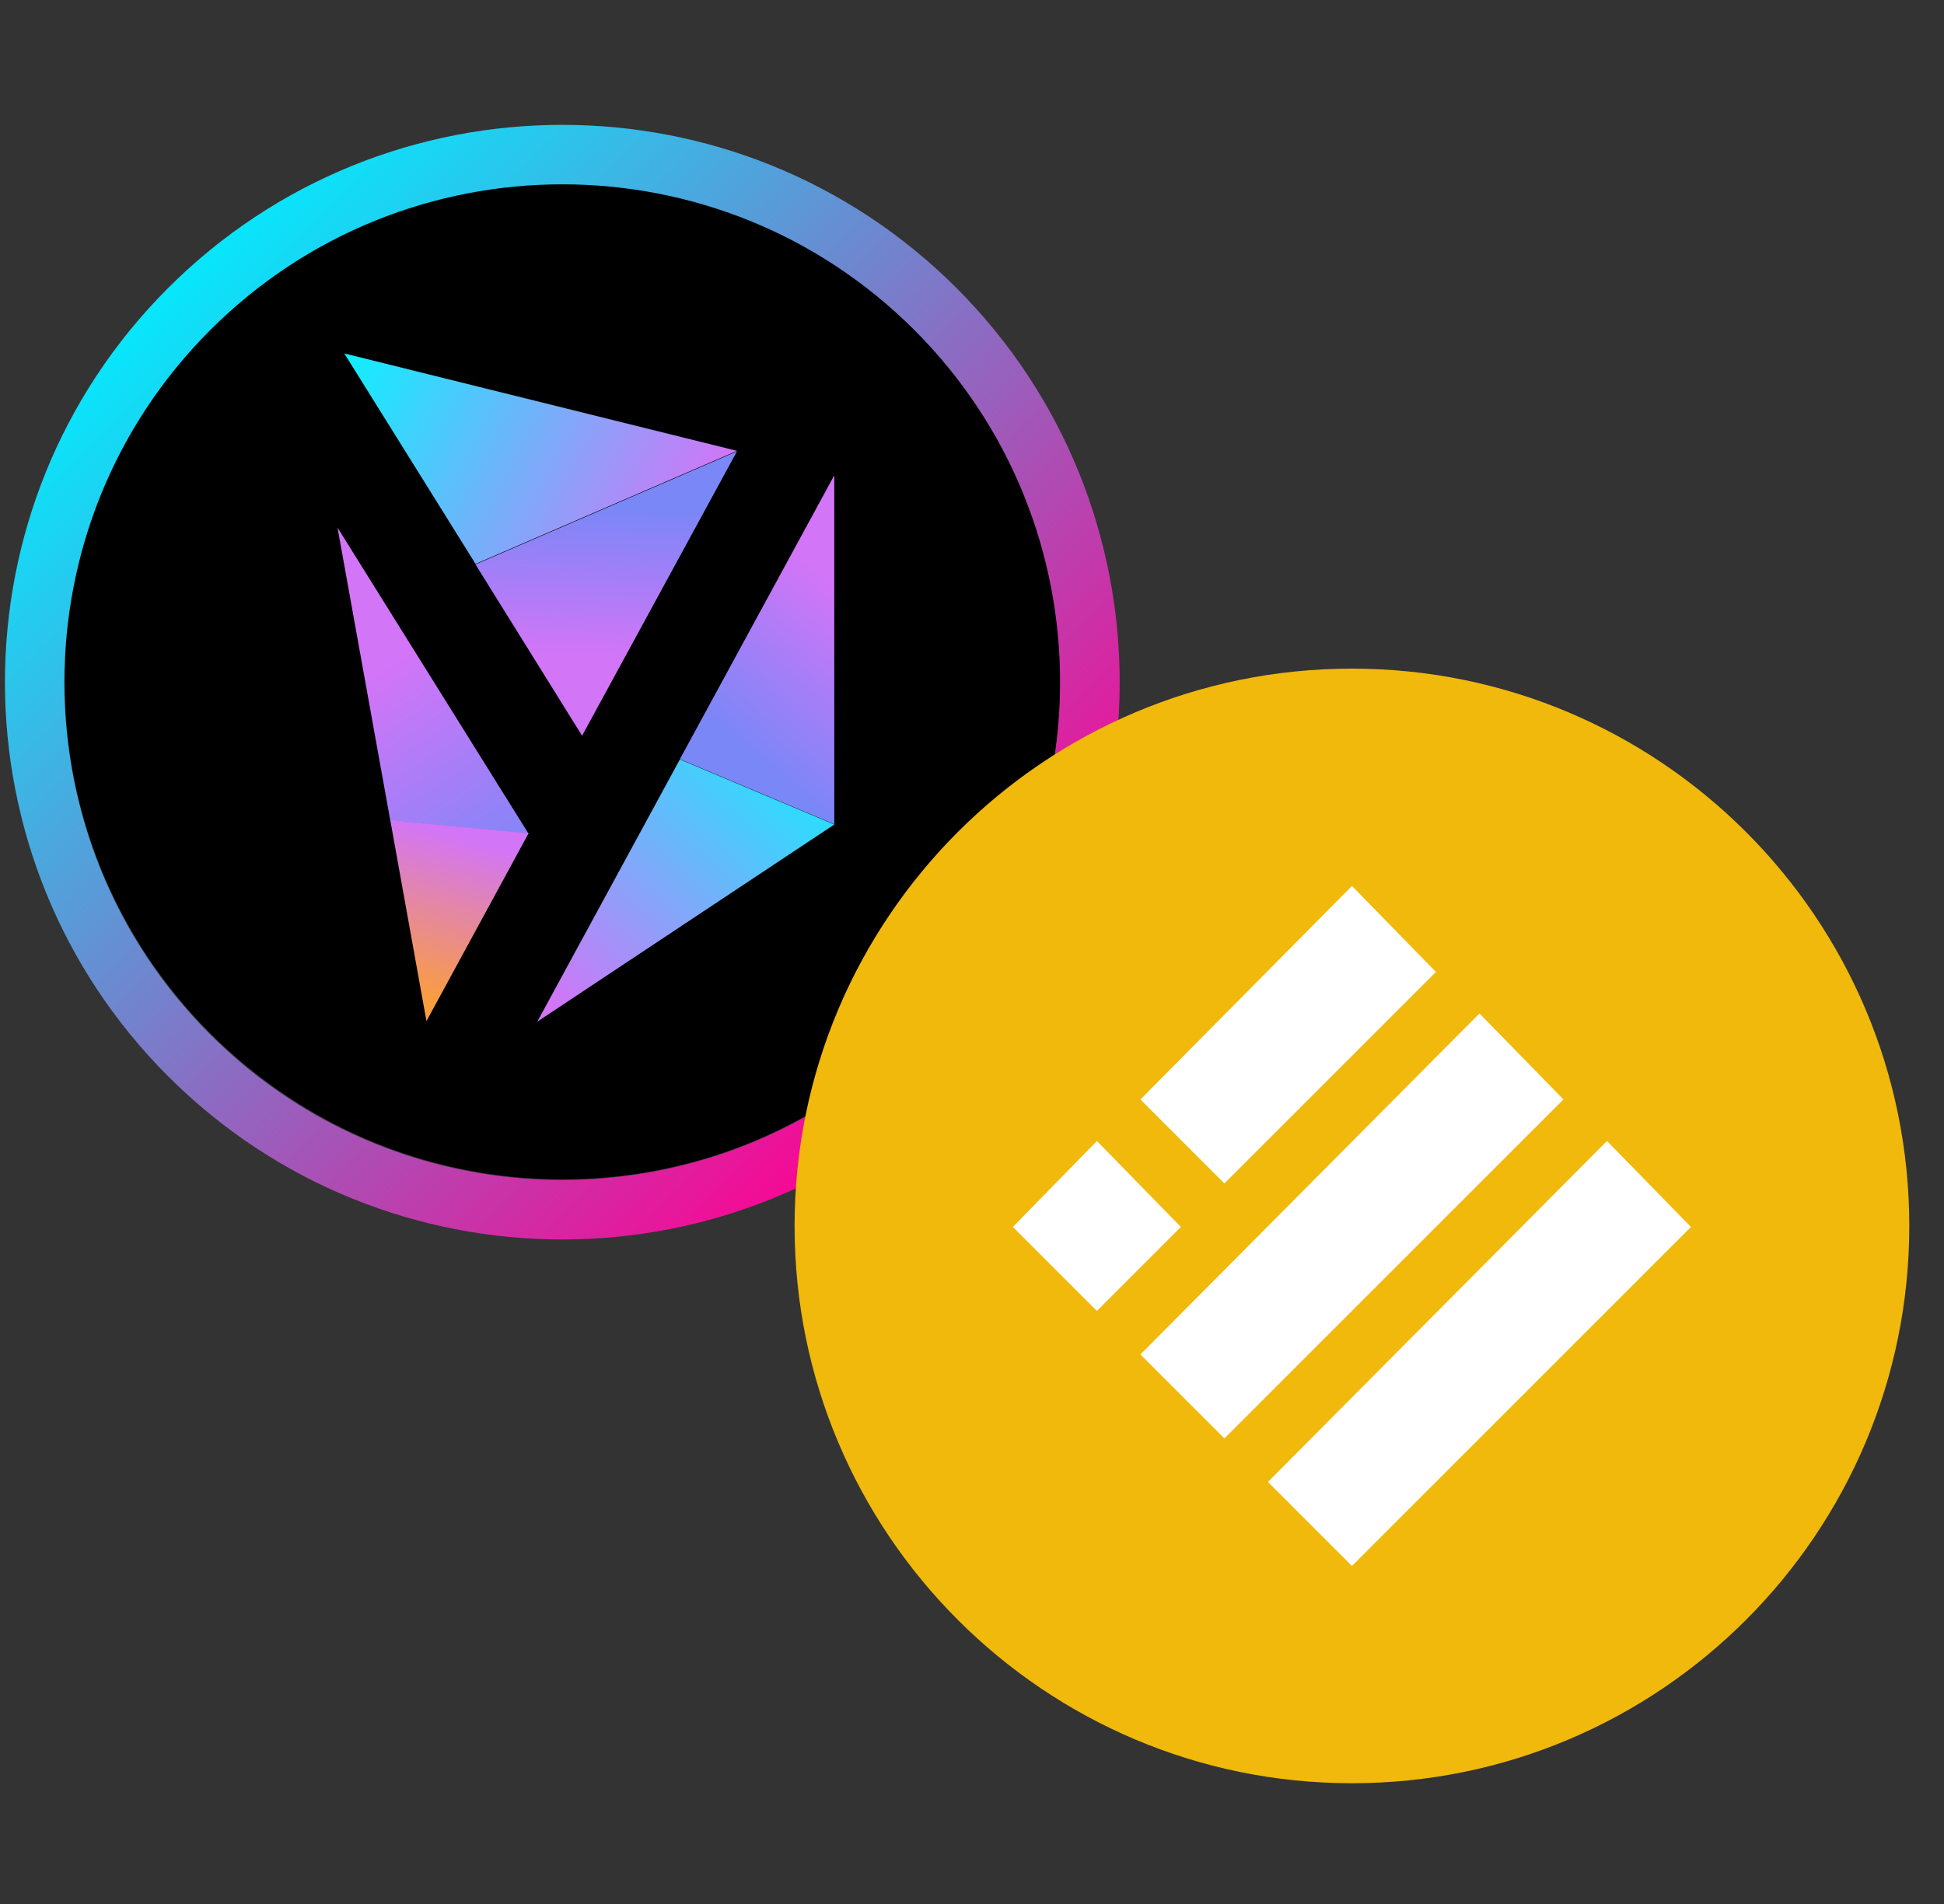 <svg width="49" height="48" viewBox="0 0 49 48" fill="none" xmlns="http://www.w3.org/2000/svg">
<rect x="0" y="0" width="49" height="48" fill="#333333" stroke="none"/>
<path d="M14.178 4.629C21.106 4.629 26.729 10.252 26.729 17.18C26.729 24.108 21.106 29.731 14.178 29.731C7.251 29.731 1.627 24.108 1.627 17.18C1.627 10.252 7.251 4.629 14.178 4.629Z" fill="black"/>
<path d="M24.109 7.261C18.626 1.778 9.723 1.775 4.237 7.261C-1.246 12.744 -1.246 21.65 4.237 27.133C9.723 32.619 18.626 32.619 24.109 27.133C29.595 21.65 29.592 12.747 24.109 7.261ZM5.296 8.323C10.198 3.422 18.148 3.422 23.047 8.32C27.945 13.219 27.945 21.172 23.047 26.073C18.148 30.972 10.195 30.972 5.294 26.073C0.398 21.175 0.398 13.222 5.296 8.323Z" fill="url(#paint0_linear)"/>
<path d="M11.986 14.216L18.576 11.366L8.678 8.91L11.986 14.216Z" fill="url(#paint1_linear)"/>
<path d="M14.672 18.548L11.985 14.229L18.576 11.379L14.672 18.548Z" fill="url(#paint2_linear)"/>
<path d="M13.324 21.02L8.507 13.3L9.839 20.694L13.324 21.02Z" fill="url(#paint3_linear)"/>
<path d="M13.323 21.008L9.838 20.682L10.749 25.743L13.323 21.008Z" fill="url(#paint4_linear)"/>
<path d="M21.029 20.779V11.982L17.137 19.138L21.029 20.779Z" fill="url(#paint5_linear)"/>
<path d="M21.029 20.786L17.137 19.145L13.542 25.757L21.029 20.786Z" fill="url(#paint6_linear)"/>
<path d="M34.075 16.856C41.829 16.856 48.125 23.15 48.125 30.906C48.125 38.66 41.831 44.956 34.075 44.956C26.322 44.956 20.028 38.66 20.028 30.906C20.028 23.153 26.322 16.856 34.075 16.856Z" fill="#F0B90B"/>
<path d="M34.077 22.335L36.194 24.503L30.862 29.835L28.745 27.718L34.077 22.335Z" fill="white"/>
<path d="M37.291 25.549L39.408 27.717L30.862 36.263L28.745 34.146L37.291 25.549Z" fill="white"/>
<path d="M27.648 28.764L29.765 30.932L27.648 33.049L25.531 30.932L27.648 28.764Z" fill="white"/>
<path d="M40.505 28.764L42.622 30.932L34.077 39.478L31.959 37.36L40.505 28.764Z" fill="white"/>
<defs>
<linearGradient id="paint0_linear" x1="4.048" y1="7.283" x2="24.003" y2="27.238" gradientUnits="userSpaceOnUse">
<stop stop-color="#05E8FC"/>
<stop offset="1" stop-color="#FE0291"/>
</linearGradient>
<linearGradient id="paint1_linear" x1="8.492" y1="9.267" x2="17.253" y2="13.816" gradientUnits="userSpaceOnUse">
<stop stop-color="#0EF0FE"/>
<stop offset="1" stop-color="#D275F7"/>
</linearGradient>
<linearGradient id="paint2_linear" x1="15.317" y1="12.788" x2="15.218" y2="16.507" gradientUnits="userSpaceOnUse">
<stop stop-color="#7A87F7"/>
<stop offset="1" stop-color="#D275F7"/>
</linearGradient>
<linearGradient id="paint3_linear" x1="9.213" y1="17.217" x2="12.536" y2="22.469" gradientUnits="userSpaceOnUse">
<stop stop-color="#D275F7"/>
<stop offset="1" stop-color="#7A87F7"/>
</linearGradient>
<linearGradient id="paint4_linear" x1="11.784" y1="21.134" x2="10.645" y2="25.166" gradientUnits="userSpaceOnUse">
<stop stop-color="#D275F7"/>
<stop offset="1" stop-color="#FA9D3E"/>
</linearGradient>
<linearGradient id="paint5_linear" x1="21.818" y1="15.502" x2="18.846" y2="19.002" gradientUnits="userSpaceOnUse">
<stop stop-color="#D275F7"/>
<stop offset="1" stop-color="#7A87F7"/>
</linearGradient>
<linearGradient id="paint6_linear" x1="14.642" y1="25.966" x2="21.029" y2="18.812" gradientUnits="userSpaceOnUse">
<stop stop-color="#D275F7"/>
<stop offset="1" stop-color="#0EF0FE"/>
</linearGradient>
</defs>
</svg>

